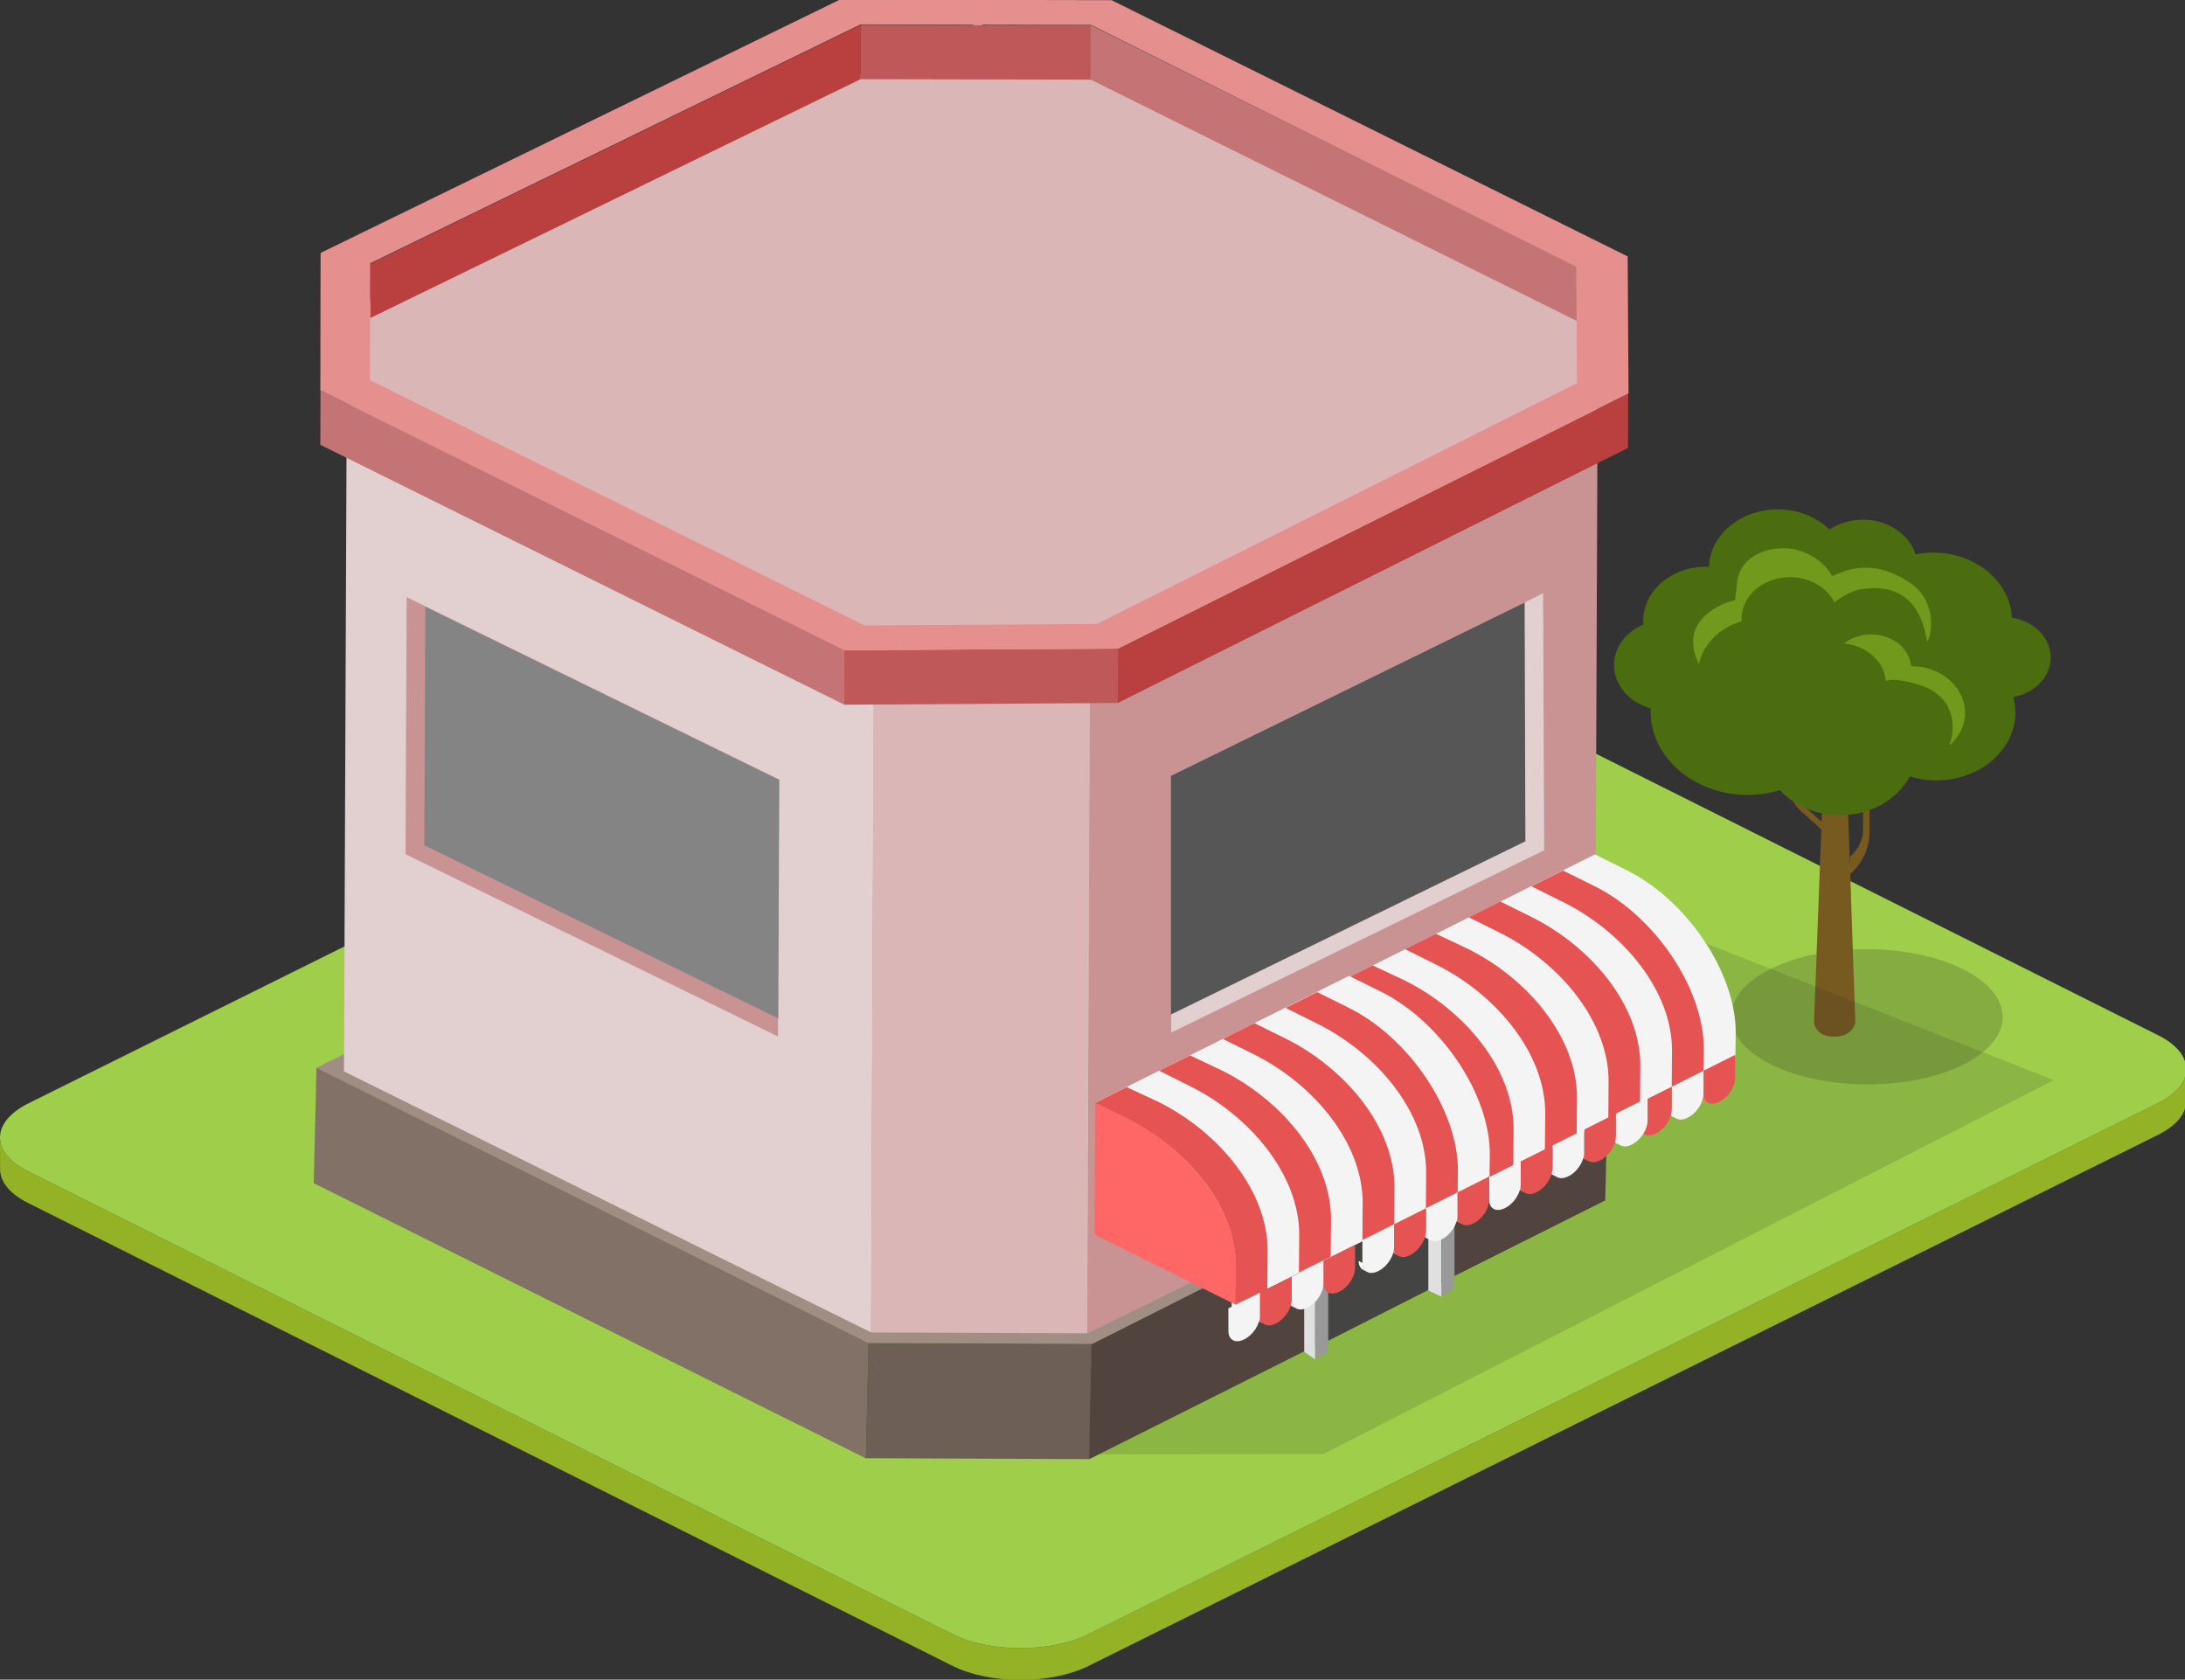 <?xml version="1.0" encoding="UTF-8" standalone="no"?>
<!-- Created with Inkscape (http://www.inkscape.org/) -->

<svg
   xmlns:dc="http://purl.org/dc/elements/1.1/"
   xmlns:cc="http://creativecommons.org/ns#"
   xmlns:rdf="http://www.w3.org/1999/02/22-rdf-syntax-ns#"
   xmlns:svg="http://www.w3.org/2000/svg"
   xmlns="http://www.w3.org/2000/svg"
   xmlns:sodipodi="http://sodipodi.sourceforge.net/DTD/sodipodi-0.dtd"
   xmlns:inkscape="http://www.inkscape.org/namespaces/inkscape"
   width="62.467mm"
   height="48.014mm"
   viewBox="0 0 62.467 48.014"
   version="1.1"
   id="svg20961"
   inkscape:version="0.92.2 (5c3e80d, 2017-08-06)"
   sodipodi:docname="apartemant-21.svg">
  <rect x="0" y="0" width="62.467" height="48.014" fill="#333333" stroke="none"/>
  <defs
     id="defs20955">
    <clipPath
       clipPathUnits="userSpaceOnUse"
       id="clipPath269207">
      <path
         d="m 946.175,713.736 c 0.106,-0.064 0.211,-0.122 0.318,-0.187 v 0 c -0.231,0.14 -0.391,0.437 -0.391,0.859 v 0 l -0.307,0.186 c 0.002,-0.422 0.145,-0.717 0.38,-0.858"
         id="path269205"
         inkscape:connector-curvature="0" />
    </clipPath>
    <clipPath
       clipPathUnits="userSpaceOnUse"
       id="clipPath269195">
      <path
         d="M 0,2270.272 H 3066.787 V 0 H 0 Z"
         id="path269193"
         inkscape:connector-curvature="0" />
    </clipPath>
    <clipPath
       clipPathUnits="userSpaceOnUse"
       id="clipPath269183">
      <path
         d="m 948.741,715.233 c 0.027,-0.018 0.055,-0.03 0.083,-0.047 v 0 c 0.017,-0.008 0.031,-0.018 0.047,-0.028 v 0 c 0.005,-0.005 0.008,-0.007 0.008,-0.007 v 0 c 0.043,-0.025 0.087,-0.048 0.117,-0.067 v 0 c 0,0 0.008,-0.007 0.014,-0.01 v 0 c -0.206,0.149 -0.34,0.434 -0.344,0.83 v 0 l -0.307,0.185 c 0.003,-0.423 0.151,-0.719 0.382,-0.856 m 0.316,-0.19 c -0.014,0.013 -0.031,0.021 -0.042,0.03 v 0 c -0.002,0 -0.003,0 -0.005,10e-4 v 0 c 0.015,-0.011 0.031,-0.022 0.047,-0.031"
         id="path269181"
         inkscape:connector-curvature="0" />
    </clipPath>
    <clipPath
       clipPathUnits="userSpaceOnUse"
       id="clipPath269095">
      <path
         d="M 0,2270.272 H 3066.787 V 0 H 0 Z"
         id="path269093"
         inkscape:connector-curvature="0" />
    </clipPath>
    <clipPath
       clipPathUnits="userSpaceOnUse"
       id="clipPath269083">
      <path
         d="m 966.703,725.65 c 0.105,-0.064 0.208,-0.125 0.317,-0.189 v 0 c -0.232,0.139 -0.39,0.433 -0.39,0.86 v 0 l -0.314,0.185 c 0.007,-0.424 0.149,-0.715 0.387,-0.856"
         id="path269081"
         inkscape:connector-curvature="0" />
    </clipPath>
    <clipPath
       clipPathUnits="userSpaceOnUse"
       id="clipPath269071">
      <path
         d="M 0,2270.272 H 3066.787 V 0 H 0 Z"
         id="path269069"
         inkscape:connector-curvature="0" />
    </clipPath>
    <clipPath
       clipPathUnits="userSpaceOnUse"
       id="clipPath269059">
      <path
         d="m 969.275,727.142 c 0.016,-0.015 0.048,-0.027 0.074,-0.045 v 0 c 0.016,-0.007 0.029,-0.015 0.048,-0.027 v 0 l 0.014,-0.006 c 0.036,-0.025 0.076,-0.048 0.113,-0.07 v 0 c 0,-0.002 0.01,-0.007 0.01,-0.007 v 0 c 0.005,-0.003 0.011,-0.006 0.016,-0.009 v 0 c -0.214,0.146 -0.352,0.435 -0.357,0.837 v 0 l -0.306,0.189 c 0,-0.426 0.15,-0.723 0.388,-0.862 m 0.308,-0.185 c -0.008,0.006 -0.02,0.014 -0.033,0.021 v 0 c 0.01,-0.007 0.021,-0.014 0.033,-0.021"
         id="path269057"
         inkscape:connector-curvature="0" />
    </clipPath>
    <clipPath
       clipPathUnits="userSpaceOnUse"
       id="clipPath268879">
      <path
         d="m 927.136,754.939 h 77.524 v -57.066 h -77.524 z"
         id="path268877"
         inkscape:connector-curvature="0" />
    </clipPath>
    <clipPath
       clipPathUnits="userSpaceOnUse"
       id="clipPath268835">
      <path
         d="m 978.535,745.443 h 21.985 v -12.732 h -21.985 z"
         id="path268833"
         inkscape:connector-curvature="0" />
    </clipPath>
  </defs>
  <sodipodi:namedview
     id="base"
     pagecolor="#ffffff"
     bordercolor="#666666"
     borderopacity="1.0"
     inkscape:pageopacity="0.0"
     inkscape:pageshadow="2"
     inkscape:zoom="0.35"
     inkscape:cx="196.62006"
     inkscape:cy="216.4485"
     inkscape:document-units="mm"
     inkscape:current-layer="layer1"
     showgrid="false"
     fit-margin-top="0"
     fit-margin-left="0"
     fit-margin-right="0"
     fit-margin-bottom="0"
     inkscape:window-width="1360"
     inkscape:window-height="706"
     inkscape:window-x="-8"
     inkscape:window-y="-8"
     inkscape:window-maximized="1" />
  <g
     inkscape:label="Layer 1"
     inkscape:groupmode="layer"
     id="layer1"
     transform="translate(129.508,-158.088)">
    <g
       id="g26786"
       transform="matrix(1,0,0,0.86,0,25.493)">
      <g
         transform="matrix(0.353,0,0,-0.353,-128.707,193.111)"
         id="g268821">
        <path
           inkscape:connector-curvature="0"
           id="path268823"
           style="fill:#94b226;fill-opacity:1;fill-rule:nonzero;stroke:none"
           d="m 0,0 74.861,-43.582 c 3.037,-1.768 7.978,-1.768 11.036,0 L 172.491,6.41 c 1.536,0.889 2.306,2.055 2.301,3.217 l 0.011,-2.99 c 0.003,-1.162 -0.767,-2.33 -2.308,-3.221 L 85.908,-46.576 c -3.061,-1.768 -8.002,-1.768 -11.037,0 L 0.007,-2.994 c -1.509,0.877 -2.266,2.025 -2.268,3.176 L -2.27,3.174 C -2.269,2.023 -1.509,0.875 0,0" />
      </g>
      <g
         transform="matrix(0.353,0,0,-0.353,-128.695,190.855)"
         id="g268825">
        <path
           inkscape:connector-curvature="0"
           id="path268827"
           style="fill:#9ece4a;fill-opacity:1;fill-rule:nonzero;stroke:none"
           d="m 0,0 c -3.057,-1.768 -3.074,-4.631 -0.034,-6.395 l 74.861,-43.582 c 3.038,-1.767 7.979,-1.767 11.036,0 l 86.595,49.993 c 3.056,1.765 3.07,4.629 0.031,6.392 L 97.631,49.992 c -3.04,1.764 -7.98,1.764 -11.04,0 z" />
      </g>
      <g
         id="g268829"
         transform="matrix(0.353,0,0,-0.353,-425.437,448.872)">
        <g
           id="g268831" />
        <g
           id="g268843">
          <g
             style="opacity:0.19"
             id="g268841"
             clip-path="url(#clipPath268835)">
            <g
               id="g268839"
               transform="translate(997.269,743.578)">
              <path
                 inkscape:connector-curvature="0"
                 id="path268837"
                 style="fill:#181816;fill-opacity:1;fill-rule:nonzero;stroke:none"
                 d="M 0,0 C 4.307,-2.48 4.336,-6.521 0.054,-9.008 -4.225,-11.49 -11.185,-11.484 -15.491,-9.002 -19.787,-6.521 -19.823,-2.48 -15.55,0 -11.27,2.49 -4.304,2.484 0,0" />
            </g>
          </g>
        </g>
      </g>
      <g
         transform="matrix(0.353,0,0,-0.353,-77.12,181.805)"
         id="g268845">
        <path
           inkscape:connector-curvature="0"
           id="path268847"
           style="fill:#775a20;fill-opacity:1;fill-rule:nonzero;stroke:none"
           d="m 0,0 -1.981,2.012 c -0.593,0.599 -1.346,1.359 -1.282,3.554 v 8.936 H -3.598 V 5.186 c 0,-2.096 0.529,-2.809 1.432,-3.713 1.339,-1.334 1.678,-1.846 2.267,-2.434 v 0.719 z" />
      </g>
      <g
         transform="matrix(0.353,0,0,-0.353,-77.311,177.82)"
         id="g268849">
        <path
           inkscape:connector-curvature="0"
           id="path268851"
           style="fill:#775a20;fill-opacity:1;fill-rule:nonzero;stroke:none"
           d="m 0,0 1.529,-0.037 0.864,-29.277 c 0,0 -0.173,-1.332 -1.701,-1.332 -1.558,0 -1.643,1.316 -1.643,1.316 z" />
      </g>
      <g
         transform="matrix(0.353,0,0,-0.353,-76.617,182.653)"
         id="g268853">
        <path
           inkscape:connector-curvature="0"
           id="path268855"
           style="fill:#775a20;fill-opacity:1;fill-rule:nonzero;stroke:none"
           d="M 0,0 V 0 C 0.673,0.674 1.059,1.605 1.059,2.559 V 13.914 H 1.577 V 2.264 c 0,-1.502 -0.605,-2.961 -1.669,-4.024 z" />
      </g>
      <g
         transform="matrix(0.353,0,0,-0.353,-76.054,180.218)"
         id="g268857">
        <path
           inkscape:connector-curvature="0"
           id="path268859"
           style="fill:#c4b08d;fill-opacity:1;fill-rule:nonzero;stroke:none"
           d="m 0,0 1.423,1.445 c 0.426,0.424 0.967,0.969 0.92,2.539 v 6.397 H 2.581 V 3.713 C 2.581,2.209 2.205,1.703 1.55,1.049 0.593,0.098 0.346,-0.264 -0.068,-0.684 v 0.512 z" />
      </g>
      <g
         transform="matrix(0.353,0,0,-0.353,-70.881,176.034)"
         id="g268861">
        <path
           inkscape:connector-curvature="0"
           id="path268863"
           style="fill:#4b6d0f;fill-opacity:1;fill-rule:nonzero;stroke:none"
           d="m 0,0 c 0,1.865 -1.357,3.42 -3.133,3.738 -0.148,3.408 -2.946,6.135 -6.388,6.135 -0.494,0 -0.959,-0.06 -1.421,-0.164 -0.516,1.877 -2.228,3.264 -4.266,3.264 -1.025,0 -1.961,-0.346 -2.708,-0.926 -1.023,1.158 -2.515,1.898 -4.188,1.898 -3.024,0 -5.482,-2.408 -5.57,-5.412 -0.079,0.002 -0.157,0.012 -0.243,0.012 -2.804,0 -5.08,-2.272 -5.08,-5.08 0,-0.117 0.014,-0.235 0.023,-0.354 -1.417,-0.697 -2.389,-2.152 -2.389,-3.834 0,-1.906 1.256,-3.523 2.973,-4.07 0,-0.096 -0.013,-0.187 -0.013,-0.285 0,-4.342 3.527,-7.867 7.872,-7.867 0.914,0 1.785,0.16 2.598,0.451 1.153,-1.44 2.904,-2.363 4.872,-2.363 2.501,0 4.656,1.494 5.658,3.652 0.668,-0.236 1.383,-0.375 2.133,-0.375 3.538,0 6.415,2.875 6.415,6.414 0,0.492 -0.064,0.973 -0.173,1.436 C -1.304,-3.369 0,-1.834 0,0" />
      </g>
      <g
         transform="matrix(0.353,0,0,-0.353,-79.715,174.827)"
         id="g268865">
        <path
           inkscape:connector-curvature="0"
           id="path268867"
           style="fill:#71991c;fill-opacity:1;fill-rule:nonzero;stroke:none"
           d="m 0,0 c -0.011,0.07 -0.011,0.148 -0.011,0.227 0,2.16 1.755,3.912 3.92,3.912 1.607,0 2.987,-0.961 3.589,-2.346 0.508,0.426 1.434,1.064 2.036,1.187 5.323,1.102 5.336,-5.007 5.506,-4.859 0.238,0.209 0.975,3.572 -1.364,5.453 C 10.288,6.283 7.87,4.432 7.329,4.248 6.72,5.633 5.047,6.873 3.439,6.873 c -2.17,0 -3.835,-1.4 -3.835,-3.57 0,-0.069 -0.147,-1.264 -0.143,-1.334 -1.179,-0.26 -3.395,-1.561 -3.395,-3.865 0,-0.768 0.178,-1.502 0.471,-2.168 C -3.131,-2.166 -1.782,-0.623 0,0" />
      </g>
      <g
         transform="matrix(0.353,0,0,-0.353,-76.499,175.636)"
         id="g268869">
        <path
           inkscape:connector-curvature="0"
           id="path268871"
           style="fill:#71991c;fill-opacity:1;fill-rule:nonzero;stroke:none"
           d="m 0,0 c 1.493,-0.523 2.461,-1.863 2.57,-3.346 0.719,0.33 2.097,-0.15 2.663,-0.347 2.436,-0.848 3.214,-3.211 2.484,-5.717 0.441,0.451 0.794,0.994 1.015,1.629 0.801,2.287 -0.408,4.797 -2.691,5.595 C 5.562,-2.02 5.074,-1.945 4.604,-1.941 4.513,-0.703 3.698,0.426 2.449,0.861 1.283,1.271 0.041,0.969 -0.811,0.186 -0.538,0.154 -0.272,0.096 0,0" />
      </g>
      <g
         id="g268873"
         transform="matrix(0.353,0,0,-0.353,-425.437,448.872)">
        <g
           id="g268875" />
        <g
           id="g268887">
          <g
             style="opacity:0.14"
             id="g268885"
             clip-path="url(#clipPath268879)">
            <g
               id="g268883"
               transform="translate(945.484,697.891)">
              <path
                 inkscape:connector-curvature="0"
                 id="path268881"
                 style="fill:#1b1c1e;fill-opacity:1;fill-rule:nonzero;stroke:none"
                 d="M 0,0 59.176,35.223 11.394,57.049 -18.349,-0.018 Z" />
            </g>
          </g>
        </g>
      </g>
      <g
         transform="matrix(0.353,0,0,-0.353,-86.783,192.171)"
         id="g268889">
        <path
           inkscape:connector-curvature="0"
           id="path268891"
           style="fill:#a08e85;fill-opacity:1;fill-rule:nonzero;stroke:none"
           d="M 0,0 9.2,5.441 8.867,15.977 -35.745,41.832 -95.433,7.051 l 44.68,-25.895 18.181,-0.086 18.569,10.838 z" />
      </g>
      <g
         transform="matrix(0.353,0,0,-0.353,-104.688,198.818)"
         id="g268893">
        <path
           inkscape:connector-curvature="0"
           id="path268895"
           style="fill:#827167;fill-opacity:1;fill-rule:nonzero;stroke:none"
           d="m 0,0 -0.219,-10.854 -44.683,25.893 0.223,10.856 z" />
      </g>
      <g
         transform="matrix(0.353,0,0,-0.353,-98.274,198.849)"
         id="g268897">
        <path
           inkscape:connector-curvature="0"
           id="path268899"
           style="fill:#6d5e56;fill-opacity:1;fill-rule:nonzero;stroke:none"
           d="m 0,0 -0.257,-10.855 -18.143,0.087 0.218,10.854 z" />
      </g>
      <g
         transform="matrix(0.353,0,0,-0.353,-104.528,177.082)"
         id="g268901">
        <path
           inkscape:connector-curvature="0"
           id="path268903"
           style="fill:#e2cfcf;fill-opacity:1;fill-rule:nonzero;stroke:none"
           d="m 0,0 -0.213,-60.588 -42.692,24.582 0.212,60.586 z" />
      </g>
      <g
         transform="matrix(0.353,0,0,-0.353,-98.338,177.111)"
         id="g268905">
        <path
           inkscape:connector-curvature="0"
           id="path268907"
           style="fill:#dbb6b6;fill-opacity:1;fill-rule:nonzero;stroke:none"
           d="m 0,0 -0.214,-60.588 -17.546,0.082 0.213,60.588 z" />
      </g>
      <g
         transform="matrix(0.353,0,0,-0.353,-83.838,168.684)"
         id="g268909">
        <path
           inkscape:connector-curvature="0"
           id="path268911"
           style="fill:#c99393;fill-opacity:1;fill-rule:nonzero;stroke:none"
           d="m 0,0 -0.21,-60.588 -25.54,-15.01 -15.566,-8.879 0.214,60.588 z" />
      </g>
      <g
         transform="matrix(0.353,0,0,-0.353,-83.951,165.097)"
         id="g268913">
        <path
           inkscape:connector-curvature="0"
           id="path268915"
           style="fill:#dbb6b6;fill-opacity:1;fill-rule:nonzero;stroke:none"
           d="m 0,0 0.321,-10.166 -41.102,-23.889 -17.547,0.082 -42.538,25.801 1.982,11.906 49.044,25.041 z" />
      </g>
      <g
         transform="matrix(0.353,0,0,-0.353,-83.538,190.251)"
         id="g268917">
        <path
           inkscape:connector-curvature="0"
           id="path268919"
           style="fill:#51443f;fill-opacity:1;fill-rule:nonzero;stroke:none"
           d="m 0,0 -4.761,-2.805 v 0.106 l -37.064,-21.697 -0.204,-10.831 41.808,24.375 z" />
      </g>
      <g
         transform="matrix(0.353,0,0,-0.353,-91.793,198.898)"
         id="g268921">
        <path
           inkscape:connector-curvature="0"
           id="path268923"
           style="fill:#444443;fill-opacity:1;fill-rule:nonzero;stroke:none"
           d="M 0,0 10.234,6.035 V 27.83 L 0,22.082 Z" />
      </g>
      <g
         transform="matrix(0.353,0,0,-0.353,-88.295,197.283)"
         id="g268925">
        <path
           inkscape:connector-curvature="0"
           id="path268927"
           style="fill:#e0e0e0;fill-opacity:1;fill-rule:nonzero;stroke:none"
           d="M 0,0 -0.055,22.672 -1.07,23.271 V 0.594 Z" />
      </g>
      <g
         transform="matrix(0.353,0,0,-0.353,-87.926,188.621)"
         id="g268929">
        <path
           inkscape:connector-curvature="0"
           id="path268931"
           style="fill:#704619;fill-opacity:1;fill-rule:nonzero;stroke:none"
           d="m 0,0 -0.859,0.604 -11.349,-6.637 0.84,-0.6 z" />
      </g>
      <g
         transform="matrix(0.353,0,0,-0.353,-87.926,188.621)"
         id="g268933">
        <path
           inkscape:connector-curvature="0"
           id="path268935"
           style="fill:#999999;fill-opacity:1;fill-rule:nonzero;stroke:none"
           d="m 0,0 v -23.805 l -1.046,-0.711 -0.055,22.635 -9.124,-5.379 v -21.299 l 0.011,0.008 v -1.246 l -1.088,-0.639 v 23.803 z" />
      </g>
      <g
         transform="matrix(0.353,0,0,-0.353,-89.238,194.298)"
         id="g268937">
        <path
           inkscape:connector-curvature="0"
           id="path268939"
           style="fill:#704619;fill-opacity:1;fill-rule:nonzero;stroke:none"
           d="m 0,0 c 0,-0.373 0.25,-0.746 0.426,-0.746 0.177,0 0.266,0.584 0.266,0.963 0,0.371 -0.142,0.676 -0.319,0.676 C 0.194,0.893 0,0.801 0,0" />
      </g>
      <g
         transform="matrix(0.353,0,0,-0.353,-92.233,190.749)"
         id="g268941">
        <path
           inkscape:connector-curvature="0"
           id="path268943"
           style="fill:#e0e0e0;fill-opacity:1;fill-rule:nonzero;stroke:none"
           d="m 0,0 0.906,-0.6 0.006,-23.81 -0.878,0.713 z" />
      </g>
      <g
         transform="matrix(0.353,0,0,-0.353,-98.316,155.02)"
         id="g268945">
        <path
           inkscape:connector-curvature="0"
           id="path268947"
           style="fill:#bf5858;fill-opacity:1;fill-rule:nonzero;stroke:none"
           d="m 0,0 -0.015,-5.123 -18.665,0.045 0.015,5.125 z" />
      </g>
      <g
         transform="matrix(0.353,0,0,-0.353,-84.403,163.054)"
         id="g268949">
        <path
           inkscape:connector-curvature="0"
           id="path268951"
           style="fill:#c47474;fill-opacity:1;fill-rule:nonzero;stroke:none"
           d="m 0,0 -0.012,-5.121 -39.442,22.769 0.015,5.123 z" />
      </g>
      <g
         transform="matrix(0.353,0,0,-0.353,-104.901,155.004)"
         id="g268953">
        <path
           inkscape:connector-curvature="0"
           id="path268955"
           style="fill:#ba3f3f;fill-opacity:1;fill-rule:nonzero;stroke:none"
           d="m 0,0 -0.015,-5.125 -39.709,-22.49 0.016,5.127 z" />
      </g>
      <g
         transform="matrix(0.353,0,0,-0.353,-84.381,166.921)"
         id="g268957">
        <path
           inkscape:connector-curvature="0"
           id="path268959"
           style="fill:#453f3d;fill-opacity:1;fill-rule:nonzero;stroke:none"
           d="m 0,0 -0.014,-5.123 -0.062,10.965 0.012,5.121 z" />
      </g>
      <g
         transform="matrix(0.353,0,0,-0.353,-120.336,167.161)"
         id="g268961">
        <path
           inkscape:connector-curvature="0"
           id="path268963"
           style="fill:#453f3d;fill-opacity:1;fill-rule:nonzero;stroke:none"
           d="M 0,0 -0.014,-5.125 0.008,7.82 0.021,12.943 Z" />
      </g>
      <g
         transform="matrix(0.353,0,0,-0.353,-82.96,167.261)"
         id="g268965">
        <path
           inkscape:connector-curvature="0"
           id="path268967"
           style="fill:#ba3f3f;fill-opacity:1;fill-rule:nonzero;stroke:none"
           d="m 0,0 -0.013,-5.125 -41.349,-24.029 0.016,5.125 z" />
      </g>
      <g
         transform="matrix(0.353,0,0,-0.353,-97.545,175.738)"
         id="g268969">
        <path
           inkscape:connector-curvature="0"
           id="path268971"
           style="fill:#bf5858;fill-opacity:1;fill-rule:nonzero;stroke:none"
           d="m 0,0 -0.017,-5.125 -22.169,-0.162 0.017,5.125 z" />
      </g>
      <g
         transform="matrix(0.353,0,0,-0.353,-98.146,174.92)"
         id="g268973">
        <path
           inkscape:connector-curvature="0"
           id="path268975"
           style="fill:#e58f8f;fill-opacity:1;fill-rule:nonzero;stroke:none"
           d="m 0,0 38.873,22.674 -0.062,10.963 -39.294,22.771 -18.665,0.047 -39.708,-22.488 -0.02,-11.012 40.04,-23.09 z M 42.979,34.605 43.048,21.711 1.702,-2.318 -20.467,-2.48 -62.9,21.992 l 0.02,12.944 42.06,23.853 21.999,-0.051 z" />
      </g>
      <g
         transform="matrix(0.353,0,0,-0.353,-105.366,175.795)"
         id="g268977">
        <path
           inkscape:connector-curvature="0"
           id="path268979"
           style="fill:#c47474;fill-opacity:1;fill-rule:nonzero;stroke:none"
           d="m 0,0 -0.016,-5.125 -42.431,24.473 0.014,5.125 z" />
      </g>
      <g
         transform="matrix(0.353,0,0,-0.353,-96.024,179.965)"
         id="g268981">
        <path
           inkscape:connector-curvature="0"
           id="path268983"
           style="fill:#e2cfcf;fill-opacity:1;fill-rule:nonzero;stroke:none"
           d="M 0,0 V -24.186 L 30.207,-7.021 30.116,17.186 28.644,16.32 Z" />
      </g>
      <g
         transform="matrix(0.353,0,0,-0.353,-85.92,174.207)"
         id="g268985">
        <path
           inkscape:connector-curvature="0"
           id="path268987"
           style="fill:#565656;fill-opacity:1;fill-rule:nonzero;stroke:none"
           d="M 0,0 0.06,-22.486 -28.644,-38.795 V -16.32 Z" />
      </g>
      <g
         transform="matrix(0.353,0,0,-0.353,-107.236,180.087)"
         id="g268989">
        <path
           inkscape:connector-curvature="0"
           id="path268991"
           style="fill:#c99393;fill-opacity:1;fill-rule:nonzero;stroke:none"
           d="M 0,0 -0.086,-24.209 -30.25,-7.045 -30.157,17.16 Z" />
      </g>
      <g
         transform="matrix(0.353,0,0,-0.353,-117.348,174.351)"
         id="g268993">
        <path
           inkscape:connector-curvature="0"
           id="path268995"
           style="fill:#848484;fill-opacity:1;fill-rule:nonzero;stroke:none"
           d="m 0,0 -0.087,-22.449 28.669,-16.311 0.081,22.451 z" />
      </g>
      <g
         transform="matrix(0.353,0,0,-0.353,-87.148,193.469)"
         id="g268997">
        <path
           inkscape:connector-curvature="0"
           id="path268999"
           style="fill:#ffffff;fill-opacity:1;fill-rule:nonzero;stroke:none"
           d="m 0,0 0.006,-2.146 c 0.002,-0.424 0.143,-0.721 0.377,-0.858 -0.103,0.065 -0.21,0.123 -0.319,0.188 -0.232,0.134 -0.376,0.435 -0.377,0.857 l -0.005,2.145 z" />
      </g>
      <g
         transform="matrix(0.353,0,0,-0.353,-83.91,182.58)"
         id="g269001">
        <path
           inkscape:connector-curvature="0"
           id="path269003"
           style="fill:#f4f4f4;fill-opacity:1;fill-rule:nonzero;stroke:none"
           d="m 0,0 2.564,-1.482 c 4.896,-2.827 8.854,-9.684 8.839,-15.313 l -0.026,-2.225 -20.556,-11.945 0.024,3.529 c 0.012,5.627 -3.941,11.178 -8.841,14.004 l -2.564,1.483 z" />
      </g>
      <g
         transform="matrix(0.353,0,0,-0.353,-91.163,186.795)"
         id="g269005">
        <path
           inkscape:connector-curvature="0"
           id="path269007"
           style="fill:#e55353;fill-opacity:1;fill-rule:nonzero;stroke:none"
           d="m 0,0 -0.048,-12.414 11.429,-6.602 0.024,3.53 c 0.012,5.627 -3.942,11.177 -8.842,14.004 z" />
      </g>
      <g
         transform="matrix(0.353,0,0,-0.353,-81.715,190.35)"
         id="g269009">
        <path
           inkscape:connector-curvature="0"
           id="path269011"
           style="fill:#e55353;fill-opacity:1;fill-rule:nonzero;stroke:none"
           d="m 0,0 0.022,3.529 c 0.019,5.629 -3.939,11.178 -8.835,14.006 l -2.55,1.473 2.559,1.484 2.562,-1.476 C -1.342,16.186 2.613,9.33 2.599,3.699 L 2.573,1.475 Z" />
      </g>
      <g
         transform="matrix(0.353,0,0,-0.353,-83.528,191.383)"
         id="g269013">
        <path
           inkscape:connector-curvature="0"
           id="path269015"
           style="fill:#e55353;fill-opacity:1;fill-rule:nonzero;stroke:none"
           d="m 0,0 0.021,3.572 c 0.015,5.627 -3.943,11.182 -8.84,14.008 l -2.48,1.434 2.551,1.484 2.499,-1.437 C -1.346,16.23 2.607,10.682 2.592,5.053 L 2.568,1.523 Z" />
      </g>
      <g
         transform="matrix(0.353,0,0,-0.353,-85.342,192.432)"
         id="g269017">
        <path
           inkscape:connector-curvature="0"
           id="path269019"
           style="fill:#e55353;fill-opacity:1;fill-rule:nonzero;stroke:none"
           d="m 0,0 0.03,3.529 c 0.012,5.625 -3.945,11.178 -8.841,14.006 l -2.509,1.451 2.504,1.446 2.579,-1.418 C -1.338,16.188 2.613,10.635 2.604,5.006 L 2.578,1.479 Z" />
      </g>
      <g
         transform="matrix(0.353,0,0,-0.353,-87.151,193.493)"
         id="g269021">
        <path
           inkscape:connector-curvature="0"
           id="path269023"
           style="fill:#e55353;fill-opacity:1;fill-rule:nonzero;stroke:none"
           d="m 0,0 0.016,3.574 c -0.739,5.405 -3.944,11.112 -8.843,13.944 l -2.548,1.461 2.555,1.48 2.576,-1.402 C -1.351,16.23 2.61,10.68 2.592,5.049 L 2.568,1.398 Z" />
      </g>
      <g
         transform="matrix(0.353,0,0,-0.353,-80.808,190.533)"
         id="g269025">
        <path
           inkscape:connector-curvature="0"
           id="path269027"
           style="fill:#ff6666;fill-opacity:1;fill-rule:nonzero;stroke:none"
           d="m 0,0 -0.313,0.188 c 0.002,-0.422 0.149,-0.719 0.384,-0.856 L 0.387,-0.855 C 0.152,-0.717 0,-0.42 0,0" />
      </g>
      <g
         transform="matrix(0.353,0,0,-0.353,-80.808,189.772)"
         id="g269029">
        <path
           inkscape:connector-curvature="0"
           id="path269031"
           style="fill:#e55353;fill-opacity:1;fill-rule:nonzero;stroke:none"
           d="m 0,0 v -2.156 c 0,-0.832 0.579,-1.18 1.272,-0.774 l 0.046,0.03 c 0.691,0.404 1.25,1.406 1.248,2.24 v 2.158 z" />
      </g>
      <g
         transform="matrix(0.353,0,0,-0.353,-81.715,191.06)"
         id="g269033">
        <path
           inkscape:connector-curvature="0"
           id="path269035"
           style="fill:#ffffff;fill-opacity:1;fill-rule:nonzero;stroke:none"
           d="m 0,0 -0.308,0.188 c 0,-0.424 0.148,-0.721 0.385,-0.86 L 0.395,-0.859 C 0.157,-0.717 0.004,-0.422 0,0" />
      </g>
      <g
         transform="matrix(0.353,0,0,-0.353,-81.715,190.302)"
         id="g269037">
        <path
           inkscape:connector-curvature="0"
           id="path269039"
           style="fill:#f4f4f4;fill-opacity:1;fill-rule:nonzero;stroke:none"
           d="m 0,0 v -2.15 c 0.004,-0.832 0.579,-1.178 1.278,-0.776 l 0.041,0.03 c 0.701,0.402 1.254,1.408 1.254,2.24 V 1.5 Z" />
      </g>
      <g
         transform="matrix(0.353,0,0,-0.353,-82.621,191.588)"
         id="g269041">
        <path
           inkscape:connector-curvature="0"
           id="path269043"
           style="fill:#ff6666;fill-opacity:1;fill-rule:nonzero;stroke:none"
           d="m 0,0 -0.308,0.188 c 0,-0.424 0.146,-0.721 0.379,-0.862 l 0.32,-0.183 C 0.155,-0.717 0,-0.422 0,0" />
      </g>
      <g
         transform="matrix(0.353,0,0,-0.353,-82.621,190.83)"
         id="g269045">
        <path
           inkscape:connector-curvature="0"
           id="path269047"
           style="fill:#e55353;fill-opacity:1;fill-rule:nonzero;stroke:none"
           d="m 0,0 v -2.148 c 0,-0.832 0.578,-1.18 1.276,-0.774 l 0.043,0.027 c 0.694,0.407 1.252,1.411 1.247,2.243 v 2.15 z" />
      </g>
      <g
         transform="matrix(0.353,0,0,-0.353,-83.499,192.353)"
         id="g269049">
        <path
           inkscape:connector-curvature="0"
           id="path269051"
           style="fill:#931103;fill-opacity:1;fill-rule:nonzero;stroke:none"
           d="m 0,0 c 0.017,-0.016 0.049,-0.027 0.075,-0.045 0.016,-0.008 0.029,-0.016 0.048,-0.027 l 0.014,-0.006 c 0.035,-0.026 0.076,-0.049 0.113,-0.07 0,-0.002 0.01,-0.008 0.01,-0.008 0.018,-0.01 0.037,-0.022 0.048,-0.03 -0.232,0.139 -0.384,0.436 -0.39,0.858 L -0.388,0.861 C -0.388,0.436 -0.237,0.139 0,0" />
      </g>
      <g
         id="g269053"
         transform="matrix(0.353,0,0,-0.353,-425.437,448.872)">
        <g
           clip-path="url(#clipPath269059)"
           id="g269055">
          <g
             transform="translate(969.193,727.814)"
             id="g269061">
            <path
               inkscape:connector-curvature="0"
               id="path269063"
               style="fill:#ffffff;fill-opacity:1;fill-rule:nonzero;stroke:none"
               d="m 0,0 -0.306,0.189 c 0,-0.425 0.15,-0.722 0.388,-0.861 L 0.39,-0.857 C 0.158,-0.719 0.005,-0.422 0,0" />
          </g>
        </g>
      </g>
      <g
         id="g269065"
         transform="matrix(0.353,0,0,-0.353,-425.437,448.872)">
        <g
           clip-path="url(#clipPath269071)"
           id="g269067">
          <g
             transform="translate(969.193,729.959)"
             id="g269073">
            <path
               inkscape:connector-curvature="0"
               id="path269075"
               style="fill:#f4f4f4;fill-opacity:1;fill-rule:nonzero;stroke:none"
               d="m 0,0 v -2.145 c 0.007,-0.83 0.58,-1.179 1.283,-0.771 l 0.036,0.025 C 2.02,-2.486 2.57,-1.48 2.57,-0.648 V 1.5 Z" />
          </g>
        </g>
      </g>
      <g
         id="g269077"
         transform="matrix(0.353,0,0,-0.353,-425.437,448.872)">
        <g
           clip-path="url(#clipPath269083)"
           id="g269079">
          <g
             transform="translate(966.629,726.32)"
             id="g269085">
            <path
               inkscape:connector-curvature="0"
               id="path269087"
               style="fill:#ff6666;fill-opacity:1;fill-rule:nonzero;stroke:none"
               d="m 0,0 -0.313,0.186 c 0.006,-0.424 0.149,-0.715 0.386,-0.856 L 0.391,-0.859 C 0.159,-0.721 0,-0.426 0,0" />
          </g>
        </g>
      </g>
      <g
         id="g269089"
         transform="matrix(0.353,0,0,-0.353,-425.437,448.872)">
        <g
           clip-path="url(#clipPath269095)"
           id="g269091">
          <g
             transform="translate(966.629,728.459)"
             id="g269097">
            <path
               inkscape:connector-curvature="0"
               id="path269099"
               style="fill:#e55353;fill-opacity:1;fill-rule:nonzero;stroke:none"
               d="M 0,0 V -2.139 C 0.001,-2.973 0.576,-3.318 1.276,-2.91 l 0.039,0.019 c 0.704,0.409 1.256,1.416 1.248,2.246 V 1.5 Z" />
          </g>
          <g
             transform="translate(964.061,724.824)"
             id="g269101">
            <path
               inkscape:connector-curvature="0"
               id="path269103"
               style="fill:#ffffff;fill-opacity:1;fill-rule:nonzero;stroke:none"
               d="m 0,0 -0.308,0.188 c 0,-0.426 0.147,-0.721 0.38,-0.858 L 0.39,-0.857 C 0.156,-0.719 0,-0.42 0,0" />
          </g>
          <g
             transform="translate(964.061,726.961)"
             id="g269105">
            <path
               inkscape:connector-curvature="0"
               id="path269107"
               style="fill:#f4f4f4;fill-opacity:1;fill-rule:nonzero;stroke:none"
               d="m 0,0 v -2.137 c 0.001,-0.836 0.578,-1.179 1.275,-0.769 l 0.045,0.021 c 0.695,0.408 1.25,1.41 1.249,2.244 v 2.139 z" />
          </g>
          <g
             transform="translate(961.49,723.326)"
             id="g269109">
            <path
               inkscape:connector-curvature="0"
               id="path269111"
               style="fill:#ff6666;fill-opacity:1;fill-rule:nonzero;stroke:none"
               d="m 0,0 -0.307,0.188 c 0,-0.422 0.149,-0.717 0.381,-0.856 L 0.395,-0.855 C 0.156,-0.719 0,-0.42 0,0" />
          </g>
          <g
             transform="translate(961.49,725.465)"
             id="g269113">
            <path
               inkscape:connector-curvature="0"
               id="path269115"
               style="fill:#e55353;fill-opacity:1;fill-rule:nonzero;stroke:none"
               d="m 0,0 v -2.139 c 0.006,-0.83 0.583,-1.174 1.278,-0.771 l 0.041,0.025 c 0.698,0.406 1.252,1.408 1.251,2.244 v 2.137 z" />
          </g>
          <g
             transform="translate(958.93,723.979)"
             id="g269117">
            <path
               inkscape:connector-curvature="0"
               id="path269119"
               style="fill:#f4f4f4;fill-opacity:1;fill-rule:nonzero;stroke:none"
               d="m 0,0 0.006,-2.146 c 0.002,-0.836 0.566,-1.18 1.265,-0.776 l 0.044,0.027 c 0.696,0.405 1.252,1.413 1.246,2.243 v 2.138 z" />
          </g>
          <g
             transform="translate(938.403,712.068)"
             id="g269121">
            <path
               inkscape:connector-curvature="0"
               id="path269123"
               style="fill:#ffffff;fill-opacity:1;fill-rule:nonzero;stroke:none"
               d="m 0,0 0.003,-2.146 c 0.001,-0.426 0.146,-0.721 0.385,-0.86 -0.112,0.063 -0.216,0.123 -0.324,0.184 -0.231,0.142 -0.377,0.437 -0.377,0.861 l -0.006,2.145 z" />
          </g>
          <g
             transform="translate(947.582,742.932)"
             id="g269125">
            <path
               inkscape:connector-curvature="0"
               id="path269127"
               style="fill:#f4f4f4;fill-opacity:1;fill-rule:nonzero;stroke:none"
               d="m 0,0 2.565,-1.479 c 4.896,-2.828 8.852,-9.683 8.838,-15.312 l -0.026,-2.223 -20.56,-11.949 0.031,3.533 c 0.01,5.621 -3.943,11.174 -8.847,14.006 l -2.561,1.481 z" />
          </g>
          <g
             transform="translate(927.021,730.988)"
             id="g269129">
            <path
               inkscape:connector-curvature="0"
               id="path269131"
               style="fill:#ff6666;fill-opacity:1;fill-rule:nonzero;stroke:none"
               d="m 0,0 -0.048,-12.422 11.425,-6.598 0.031,3.534 c 0.01,5.621 -3.943,11.173 -8.847,14.006 z" />
          </g>
          <g
             transform="translate(953.804,720.91)"
             id="g269133">
            <path
               inkscape:connector-curvature="0"
               id="path269135"
               style="fill:#e55353;fill-opacity:1;fill-rule:nonzero;stroke:none"
               d="m 0,0 0.023,3.527 c 0.017,5.627 -3.94,11.178 -8.839,14.006 l -2.545,1.473 2.56,1.484 2.56,-1.48 C -1.342,16.184 2.617,9.328 2.597,3.699 L 2.572,1.477 Z" />
          </g>
          <g
             transform="translate(948.666,717.979)"
             id="g269137">
            <path
               inkscape:connector-curvature="0"
               id="path269139"
               style="fill:#e55353;fill-opacity:1;fill-rule:nonzero;stroke:none"
               d="m 0,0 0.02,3.57 c 0.015,5.629 -3.942,11.18 -8.84,14.012 l -2.481,1.43 2.552,1.486 2.506,-1.437 C -1.345,16.23 2.607,10.682 2.593,5.055 L 2.568,1.523 Z" />
          </g>
          <g
             transform="translate(943.526,715.006)"
             id="g269141">
            <path
               inkscape:connector-curvature="0"
               id="path269143"
               style="fill:#e55353;fill-opacity:1;fill-rule:nonzero;stroke:none"
               d="M 0,0 0.023,3.529 C 0.035,9.156 -3.92,14.707 -8.814,17.535 l -2.504,1.455 2.497,1.444 2.579,-1.418 c 4.9,-2.828 8.853,-8.381 8.839,-14.01 L 2.57,1.477 Z" />
          </g>
          <g
             transform="translate(938.394,711.996)"
             id="g269145">
            <path
               inkscape:connector-curvature="0"
               id="path269147"
               style="fill:#e55353;fill-opacity:1;fill-rule:nonzero;stroke:none"
               d="m 0,0 0.019,3.572 c 0.019,5.631 -3.947,11.116 -8.846,13.944 l -2.545,1.463 2.552,1.482 2.574,-1.398 C -1.349,16.234 2.613,10.68 2.592,5.055 L 2.568,1.402 Z" />
          </g>
          <g
             transform="translate(956.371,720.387)"
             id="g269149">
            <path
               inkscape:connector-curvature="0"
               id="path269151"
               style="fill:#ff6666;fill-opacity:1;fill-rule:nonzero;stroke:none"
               d="m 0,0 -0.311,0.189 c 0.006,-0.423 0.151,-0.718 0.385,-0.857 L 0.391,-0.855 C 0.156,-0.715 0.005,-0.414 0,0" />
          </g>
          <g
             transform="translate(956.371,722.545)"
             id="g269153">
            <path
               inkscape:connector-curvature="0"
               id="path269155"
               style="fill:#e55353;fill-opacity:1;fill-rule:nonzero;stroke:none"
               d="M 0,0 V -2.158 C 0.005,-2.986 0.58,-3.334 1.275,-2.93 l 0.047,0.028 c 0.693,0.402 1.247,1.41 1.247,2.246 v 2.154 z" />
          </g>
          <g
             transform="translate(953.804,718.893)"
             id="g269157">
            <path
               inkscape:connector-curvature="0"
               id="path269159"
               style="fill:#ffffff;fill-opacity:1;fill-rule:nonzero;stroke:none"
               d="m 0,0 -0.309,0.188 c 0.001,-0.422 0.149,-0.719 0.382,-0.86 L 0.392,-0.855 C 0.159,-0.717 0.003,-0.42 0,0" />
          </g>
          <g
             transform="translate(953.804,721.043)"
             id="g269161">
            <path
               inkscape:connector-curvature="0"
               id="path269163"
               style="fill:#f4f4f4;fill-opacity:1;fill-rule:nonzero;stroke:none"
               d="m 0,0 v -2.15 c 0.003,-0.832 0.58,-1.176 1.274,-0.774 l 0.046,0.026 c 0.696,0.408 1.252,1.414 1.247,2.242 v 2.158 z" />
          </g>
          <g
             transform="translate(951.234,717.398)"
             id="g269165">
            <path
               inkscape:connector-curvature="0"
               id="path269167"
               style="fill:#ff6666;fill-opacity:1;fill-rule:nonzero;stroke:none"
               d="m 0,0 -0.307,0.186 c 0.002,-0.418 0.148,-0.719 0.383,-0.856 L 0.395,-0.855 C 0.163,-0.719 0,-0.422 0,0" />
          </g>
          <g
             transform="translate(951.234,719.543)"
             id="g269169">
            <path
               inkscape:connector-curvature="0"
               id="path269171"
               style="fill:#e55353;fill-opacity:1;fill-rule:nonzero;stroke:none"
               d="M 0,0 V -2.145 C 0,-2.98 0.578,-3.326 1.277,-2.916 l 0.043,0.025 c 0.701,0.407 1.253,1.409 1.25,2.241 V 1.5 Z" />
          </g>
          <g
             transform="translate(948.742,715.232)"
             id="g269173">
            <path
               inkscape:connector-curvature="0"
               id="path269175"
               style="fill:#931103;fill-opacity:1;fill-rule:nonzero;stroke:none"
               d="M 0,0 C 0.026,-0.018 0.055,-0.029 0.082,-0.047 0.1,-0.055 0.113,-0.064 0.129,-0.074 0.134,-0.08 0.138,-0.082 0.138,-0.082 c 0.043,-0.023 0.087,-0.047 0.116,-0.066 0,0 0.013,-0.012 0.019,-0.012 0.011,-0.008 0.028,-0.016 0.042,-0.029 -0.232,0.138 -0.387,0.435 -0.391,0.861 L -0.383,0.857 C -0.38,0.434 -0.232,0.137 0,0" />
          </g>
        </g>
      </g>
      <g
         id="g269177"
         transform="matrix(0.353,0,0,-0.353,-425.437,448.872)">
        <g
           clip-path="url(#clipPath269183)"
           id="g269179">
          <g
             transform="translate(948.666,715.904)"
             id="g269185">
            <path
               inkscape:connector-curvature="0"
               id="path269187"
               style="fill:#ffffff;fill-opacity:1;fill-rule:nonzero;stroke:none"
               d="m 0,0 -0.308,0.186 c 0.004,-0.424 0.152,-0.721 0.384,-0.858 L 0.391,-0.861 C 0.159,-0.723 0.004,-0.426 0,0" />
          </g>
        </g>
      </g>
      <g
         id="g269189"
         transform="matrix(0.353,0,0,-0.353,-425.437,448.872)">
        <g
           clip-path="url(#clipPath269195)"
           id="g269191">
          <g
             transform="translate(948.666,718.051)"
             id="g269197">
            <path
               inkscape:connector-curvature="0"
               id="path269199"
               style="fill:#f4f4f4;fill-opacity:1;fill-rule:nonzero;stroke:none"
               d="M 0,0 V -2.146 C 0.007,-2.98 0.579,-3.328 1.277,-2.922 l 0.041,0.024 c 0.702,0.408 1.25,1.41 1.25,2.246 v 2.144 z" />
          </g>
        </g>
      </g>
      <g
         id="g269201"
         transform="matrix(0.353,0,0,-0.353,-425.437,448.872)">
        <g
           clip-path="url(#clipPath269207)"
           id="g269203">
          <g
             transform="translate(946.102,714.408)"
             id="g269209">
            <path
               inkscape:connector-curvature="0"
               id="path269211"
               style="fill:#ff6666;fill-opacity:1;fill-rule:nonzero;stroke:none"
               d="m 0,0 -0.308,0.186 c 0.003,-0.422 0.145,-0.717 0.382,-0.858 L 0.391,-0.859 C 0.16,-0.719 0,-0.422 0,0" />
          </g>
        </g>
      </g>
      <g
         transform="matrix(0.353,0,0,-0.353,-91.673,196.089)"
         id="g269221">
        <path
           inkscape:connector-curvature="0"
           id="path269223"
           style="fill:#e55353;fill-opacity:1;fill-rule:nonzero;stroke:none"
           d="m 0,0 v -2.143 c 0.001,-0.836 0.581,-1.181 1.276,-0.771 l 0.04,0.021 c 0.7,0.405 1.255,1.413 1.248,2.247 V 1.5 Z" />
      </g>
      <g
         transform="matrix(0.353,0,0,-0.353,-92.579,197.373)"
         id="g269225">
        <path
           inkscape:connector-curvature="0"
           id="path269227"
           style="fill:#ffffff;fill-opacity:1;fill-rule:nonzero;stroke:none"
           d="m 0,0 -0.308,0.186 c 0,-0.424 0.141,-0.719 0.38,-0.858 L 0.387,-0.857 C 0.157,-0.721 0,-0.422 0,0" />
      </g>
      <g
         transform="matrix(0.353,0,0,-0.353,-92.579,196.619)"
         id="g269229">
        <path
           inkscape:connector-curvature="0"
           id="path269231"
           style="fill:#f4f4f4;fill-opacity:1;fill-rule:nonzero;stroke:none"
           d="m 0,0 v -2.137 c 0,-0.836 0.576,-1.179 1.276,-0.771 l 0.039,0.021 c 0.701,0.41 1.253,1.41 1.251,2.246 v 2.143 z" />
      </g>
      <g
         transform="matrix(0.353,0,0,-0.353,-93.486,197.901)"
         id="g269233">
        <path
           inkscape:connector-curvature="0"
           id="path269235"
           style="fill:#ff6666;fill-opacity:1;fill-rule:nonzero;stroke:none"
           d="m 0,0 -0.307,0.189 c 0,-0.425 0.145,-0.718 0.379,-0.859 L 0.393,-0.854 C 0.157,-0.721 0,-0.424 0,0" />
      </g>
      <g
         transform="matrix(0.353,0,0,-0.353,-93.486,197.148)"
         id="g269237">
        <path
           inkscape:connector-curvature="0"
           id="path269239"
           style="fill:#e55353;fill-opacity:1;fill-rule:nonzero;stroke:none"
           d="M 0,0 V -2.137 C 0.001,-2.969 0.581,-3.314 1.277,-2.91 l 0.042,0.027 c 0.696,0.406 1.252,1.408 1.252,2.244 v 2.137 z" />
      </g>
      <g
         transform="matrix(0.353,0,0,-0.353,-94.39,197.671)"
         id="g269241">
        <path
           inkscape:connector-curvature="0"
           id="path269243"
           style="fill:#f4f4f4;fill-opacity:1;fill-rule:nonzero;stroke:none"
           d="M 0,0 0.003,-2.146 C 0.008,-2.98 0.577,-3.33 1.27,-2.922 l 0.042,0.026 c 0.697,0.404 1.251,1.41 1.25,2.242 v 2.136 z" />
      </g>
    </g>
  </g>
</svg>
